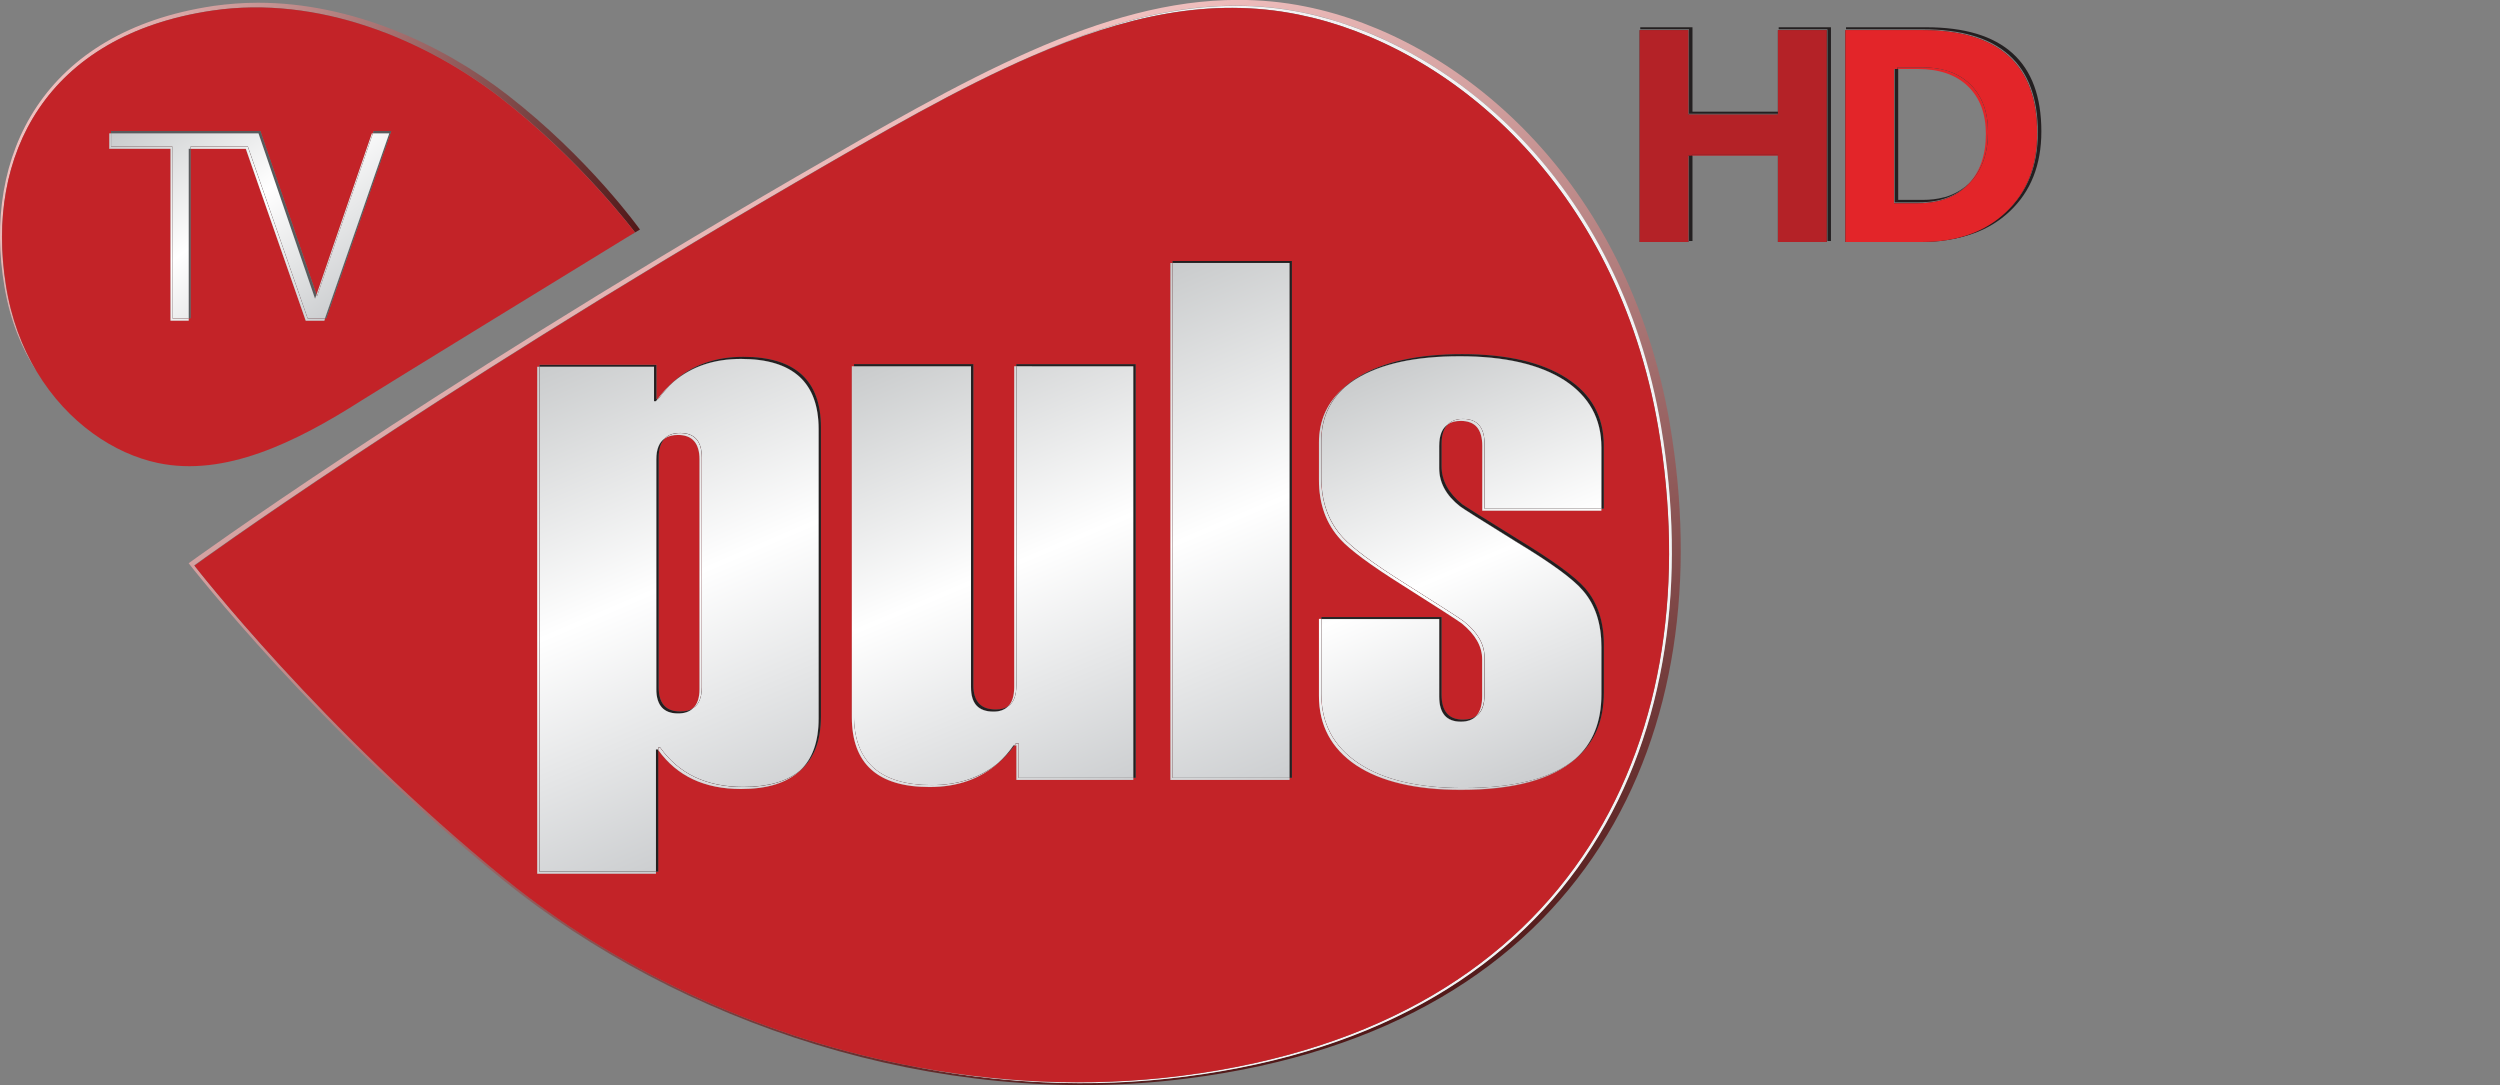<?xml version="1.0" encoding="UTF-8" standalone="no"?>
<svg
   height="260.45"
   width="600"
   version="1.1"
   viewBox="0 0 158.75 68.911"
   id="svg1954"
   sodipodi:docname="tvpulshd.default.svg"
   inkscape:version="1.2.2 (732a01da63, 2022-12-09, custom)"
   xmlns:inkscape="http://www.inkscape.org/namespaces/inkscape"
   xmlns:sodipodi="http://sodipodi.sourceforge.net/DTD/sodipodi-0.dtd"
   xmlns="http://www.w3.org/2000/svg"
   xmlns:svg="http://www.w3.org/2000/svg">
  <rect x="0" y="0" width="158.75" height="68.911" fill="#808080" stroke="none"/>
  <sodipodi:namedview
     id="namedview1956"
     pagecolor="#ffffff"
     bordercolor="#000000"
     borderopacity="0.25"
     inkscape:showpageshadow="2"
     inkscape:pageopacity="0.0"
     inkscape:pagecheckerboard="0"
     inkscape:deskcolor="#d1d1d1"
     showgrid="false"
     inkscape:zoom="0.39583333"
     inkscape:cx="68.210526"
     inkscape:cy="450.94737"
     inkscape:window-width="1530"
     inkscape:window-height="1136"
     inkscape:window-x="0"
     inkscape:window-y="0"
     inkscape:window-maximized="1"
     inkscape:current-layer="svg1954" />
  <defs
     id="defs1804">
    <linearGradient
       id="c"
       gradientUnits="userSpaceOnUse"
       gradientTransform="matrix(14.642,24.993,24.993,-14.642,139.102,23.39)"
       x1="0"
       x2="1"
       y1="0"
       y2="0">
      <stop
         stop-color="#e32529"
         offset="0"
         id="stop1641" />
      <stop
         stop-color="#b42227"
         offset="1"
         id="stop1643" />
    </linearGradient>
    <linearGradient
       id="d"
       gradientUnits="userSpaceOnUse"
       gradientTransform="matrix(14.698,25.087,25.087,-14.698,139.602,22.85)"
       x1="0"
       x2="1"
       y1="0"
       y2="0">
      <stop
         stop-color="#e32529"
         offset="0"
         id="stop1646" />
      <stop
         stop-color="#b42227"
         offset="1"
         id="stop1648" />
    </linearGradient>
    <radialGradient
       id="a"
       gradientUnits="userSpaceOnUse"
       cy="0"
       cx="0"
       gradientTransform="matrix(-12.785,-12.785,-12.785,12.785,121.772,36.23)"
       r="1">
      <stop
         stop-color="#e32529"
         offset="0"
         id="stop1651" />
      <stop
         stop-color="#b42227"
         offset="1"
         id="stop1653" />
    </radialGradient>
    <radialGradient
       id="b"
       gradientUnits="userSpaceOnUse"
       cy="0"
       cx="0"
       gradientTransform="matrix(-12.64,-12.64,-12.64,12.64,121.502,36.22)"
       r="1">
      <stop
         stop-color="#e32529"
         offset="0"
         id="stop1656" />
      <stop
         stop-color="#b42227"
         offset="1"
         id="stop1658" />
    </radialGradient>
    <linearGradient
       id="e"
       gradientUnits="userSpaceOnUse"
       gradientTransform="matrix(-10.665,-14.152,-14.152,10.665,20.624,20.44)"
       x1="0"
       x2="1"
       y1="0"
       y2="0">
      <stop
         stop-color="#ccced0"
         offset="0"
         id="stop1661" />
      <stop
         stop-color="#fff"
         offset=".503"
         id="stop1663" />
      <stop
         stop-color="#c9cbcc"
         offset="1"
         id="stop1665" />
    </linearGradient>
    <linearGradient
       id="f"
       gradientUnits="userSpaceOnUse"
       gradientTransform="matrix(-10.626,-14.102,-14.102,10.626,16.397,23.58)"
       x1="0"
       x2="1"
       y1="0"
       y2="0">
      <stop
         stop-color="#ccced0"
         offset="0"
         id="stop1668" />
      <stop
         stop-color="#fff"
         offset=".503"
         id="stop1670" />
      <stop
         stop-color="#c9cbcc"
         offset="1"
         id="stop1672" />
    </linearGradient>
    <linearGradient
       id="g"
       gradientUnits="userSpaceOnUse"
       gradientTransform="matrix(-10.702,-14.202,-14.202,10.702,20.589,20.49)"
       x1="0"
       x2="1"
       y1="0"
       y2="0">
      <stop
         stop-color="#ccced0"
         offset="0"
         id="stop1675" />
      <stop
         stop-color="#fff"
         offset=".503"
         id="stop1677" />
      <stop
         stop-color="#c9cbcc"
         offset="1"
         id="stop1679" />
    </linearGradient>
    <linearGradient
       id="h"
       gradientUnits="userSpaceOnUse"
       gradientTransform="matrix(-10.692,-14.188,-14.188,10.692,24.631,17.11)"
       x1="0"
       x2="1"
       y1="0"
       y2="0">
      <stop
         stop-color="#ccced0"
         offset="0"
         id="stop1682" />
      <stop
         stop-color="#fff"
         offset=".503"
         id="stop1684" />
      <stop
         stop-color="#c9cbcc"
         offset="1"
         id="stop1686" />
    </linearGradient>
    <linearGradient
       id="i"
       gradientUnits="userSpaceOnUse"
       gradientTransform="matrix(-10.926,-25.739,-25.739,10.926,98.032,49.11)"
       x1="0"
       x2="1"
       y1="0"
       y2="0">
      <stop
         stop-color="#ccced0"
         offset="0"
         id="stop1689" />
      <stop
         stop-color="#fff"
         offset=".503"
         id="stop1691" />
      <stop
         stop-color="#c9cbcc"
         offset="1"
         id="stop1693" />
    </linearGradient>
    <linearGradient
       id="j"
       gradientUnits="userSpaceOnUse"
       gradientTransform="matrix(-10.986,-25.881,-25.881,10.986,95.612,50.4)"
       x1="0"
       x2="1"
       y1="0"
       y2="0">
      <stop
         stop-color="#ccced0"
         offset="0"
         id="stop1696" />
      <stop
         stop-color="#fff"
         offset=".503"
         id="stop1698" />
      <stop
         stop-color="#c9cbcc"
         offset="1"
         id="stop1700" />
    </linearGradient>
    <linearGradient
       id="k"
       gradientUnits="userSpaceOnUse"
       gradientTransform="matrix(-10.954,-25.807,-25.807,10.954,94.562,50.78)"
       x1="0"
       x2="1"
       y1="0"
       y2="0">
      <stop
         stop-color="#ccced0"
         offset="0"
         id="stop1703" />
      <stop
         stop-color="#fff"
         offset=".503"
         id="stop1705" />
      <stop
         stop-color="#c9cbcc"
         offset="1"
         id="stop1707" />
    </linearGradient>
    <linearGradient
       id="l"
       gradientUnits="userSpaceOnUse"
       gradientTransform="matrix(-10.846,-25.551,-25.551,10.846,103.902,46.73)"
       x1="0"
       x2="1"
       y1="0"
       y2="0">
      <stop
         stop-color="#ccced0"
         offset="0"
         id="stop1710" />
      <stop
         stop-color="#fff"
         offset=".503"
         id="stop1712" />
      <stop
         stop-color="#c9cbcc"
         offset="1"
         id="stop1714" />
    </linearGradient>
    <linearGradient
       id="m"
       gradientUnits="userSpaceOnUse"
       gradientTransform="matrix(-12.94,-30.485,-30.485,12.94,85.032,48.2)"
       x1="0"
       x2="1"
       y1="0"
       y2="0">
      <stop
         stop-color="#ccced0"
         offset="0"
         id="stop1717" />
      <stop
         stop-color="#fff"
         offset=".503"
         id="stop1719" />
      <stop
         stop-color="#c9cbcc"
         offset="1"
         id="stop1721" />
    </linearGradient>
    <linearGradient
       id="n"
       gradientUnits="userSpaceOnUse"
       gradientTransform="matrix(-12.964,-30.54,-30.54,12.964,84.732,48.35)"
       x1="0"
       x2="1"
       y1="0"
       y2="0">
      <stop
         stop-color="#ccced0"
         offset="0"
         id="stop1724" />
      <stop
         stop-color="#fff"
         offset=".503"
         id="stop1726" />
      <stop
         stop-color="#c9cbcc"
         offset="1"
         id="stop1728" />
    </linearGradient>
    <linearGradient
       id="o"
       gradientUnits="userSpaceOnUse"
       gradientTransform="matrix(-12.168,-28.667,-28.667,12.168,69.492,50.68)"
       x1="0"
       x2="1"
       y1="0"
       y2="0">
      <stop
         stop-color="#ccced0"
         offset="0"
         id="stop1731" />
      <stop
         stop-color="#fff"
         offset=".503"
         id="stop1733" />
      <stop
         stop-color="#c9cbcc"
         offset="1"
         id="stop1735" />
    </linearGradient>
    <linearGradient
       id="p"
       gradientUnits="userSpaceOnUse"
       gradientTransform="matrix(-11.817,-27.839,-27.839,11.817,69.152,50.56)"
       x1="0"
       x2="1"
       y1="0"
       y2="0">
      <stop
         stop-color="#ccced0"
         offset="0"
         id="stop1738" />
      <stop
         stop-color="#fff"
         offset=".503"
         id="stop1740" />
      <stop
         stop-color="#c9cbcc"
         offset="1"
         id="stop1742" />
    </linearGradient>
    <linearGradient
       id="q"
       gradientUnits="userSpaceOnUse"
       gradientTransform="matrix(-12.222,-28.794,-28.794,12.222,70.612,49.93)"
       x1="0"
       x2="1"
       y1="0"
       y2="0">
      <stop
         stop-color="#ccced0"
         offset="0"
         id="stop1745" />
      <stop
         stop-color="#fff"
         offset=".503"
         id="stop1747" />
      <stop
         stop-color="#c9cbcc"
         offset="1"
         id="stop1749" />
    </linearGradient>
    <linearGradient
       id="r"
       gradientUnits="userSpaceOnUse"
       gradientTransform="matrix(-12.179,-28.691,-28.691,12.179,65.412,52.19)"
       x1="0"
       x2="1"
       y1="0"
       y2="0">
      <stop
         stop-color="#ccced0"
         offset="0"
         id="stop1752" />
      <stop
         stop-color="#fff"
         offset=".503"
         id="stop1754" />
      <stop
         stop-color="#c9cbcc"
         offset="1"
         id="stop1756" />
    </linearGradient>
    <linearGradient
       id="s"
       gradientUnits="userSpaceOnUse"
       gradientTransform="matrix(-12.779,-30.106,-30.106,12.779,48.622,52.41)"
       x1="0"
       x2="1"
       y1="0"
       y2="0">
      <stop
         stop-color="#ccced0"
         offset="0"
         id="stop1759" />
      <stop
         stop-color="#fff"
         offset=".503"
         id="stop1761" />
      <stop
         stop-color="#c9cbcc"
         offset="1"
         id="stop1763" />
    </linearGradient>
    <linearGradient
       id="t"
       gradientUnits="userSpaceOnUse"
       gradientTransform="matrix(-12.808,-30.174,-30.174,12.808,50.352,52.17)"
       x1="0"
       x2="1"
       y1="0"
       y2="0">
      <stop
         stop-color="#ccced0"
         offset="0"
         id="stop1766" />
      <stop
         stop-color="#fff"
         offset=".503"
         id="stop1768" />
      <stop
         stop-color="#c9cbcc"
         offset="1"
         id="stop1770" />
    </linearGradient>
    <linearGradient
       id="u"
       gradientUnits="userSpaceOnUse"
       gradientTransform="matrix(-12.376,-29.157,-29.157,12.376,52.442,49.66)"
       x1="0"
       x2="1"
       y1="0"
       y2="0">
      <stop
         stop-color="#ccced0"
         offset="0"
         id="stop1773" />
      <stop
         stop-color="#fff"
         offset=".503"
         id="stop1775" />
      <stop
         stop-color="#c9cbcc"
         offset="1"
         id="stop1777" />
    </linearGradient>
    <linearGradient
       id="v"
       gradientUnits="userSpaceOnUse"
       gradientTransform="matrix(-12.73,-29.991,-29.991,12.73,43.877,54.25)"
       x1="0"
       x2="1"
       y1="0"
       y2="0">
      <stop
         stop-color="#ccced0"
         offset="0"
         id="stop1780" />
      <stop
         stop-color="#fff"
         offset=".503"
         id="stop1782" />
      <stop
         stop-color="#c9cbcc"
         offset="1"
         id="stop1784" />
    </linearGradient>
    <linearGradient
       id="w"
       gradientUnits="userSpaceOnUse"
       gradientTransform="matrix(-12.572,-29.618,-29.618,12.572,48.268,52.95)"
       x1="0"
       x2="1"
       y1="0"
       y2="0">
      <stop
         stop-color="#ccced0"
         offset="0"
         id="stop1787" />
      <stop
         stop-color="#fff"
         offset=".503"
         id="stop1789" />
      <stop
         stop-color="#c9cbcc"
         offset="1"
         id="stop1791" />
    </linearGradient>
    <linearGradient
       id="x"
       gradientUnits="userSpaceOnUse"
       gradientTransform="matrix(33.638,17.14,17.14,-33.638,3.937,3.43)"
       x1="0"
       x2="1"
       y1="0"
       y2="0">
      <stop
         stop-color="#f1c0bf"
         offset="0"
         id="stop1794" />
      <stop
         stop-color="#511818"
         offset="1"
         id="stop1796" />
    </linearGradient>
    <linearGradient
       id="y"
       gradientUnits="userSpaceOnUse"
       gradientTransform="matrix(22.581,62.039,62.039,-22.581,50.962,8.36)"
       x1="0"
       x2="1"
       y1="0"
       y2="0">
      <stop
         stop-color="#f1c0bf"
         offset="0"
         id="stop1799" />
      <stop
         stop-color="#511818"
         offset="1"
         id="stop1801" />
    </linearGradient>
  </defs>
  <path
     fill="url(#y)"
     d="m 50.622,11.19 c -24.22,14.066 -38.643,24.577 -38.643,24.577 0,0 8.168,10.54 19.979,20.125 C 43.06,64.885 59.353,70.535 75.397,68.484 101.142,65.207 109.325,46.308 106.04,26.943 103.368,11.242 92.507,2.344 82.908,0.417 81.47,0.125 80.054,-0.006 78.616,-0.006 c -8.613,0 -17.241,4.964 -27.993,11.197 m 6.796,56.417 c -9.57,-1.92 -18.446,-6.197 -25.322,-11.781 -11.683,-9.49 -19.764,-19.93 -19.764,-19.93 0,0 14.256,-10.394 38.191,-24.322 5.467,-3.175 10.38,-6.022 15.022,-8.029 5.956,-2.628 11.467,-3.905 17.117,-2.767 9.46,1.92 20.176,10.752 22.811,26.329 3.248,19.241 -4.825,37.994 -30.22,41.249 -2.175,0.285 -4.365,0.416 -6.548,0.416 -3.825,0 -7.613,-0.416 -11.307,-1.175"
     id="path1806"
     style="fill:url(#y)" />
  <g
     id="g1814"
     transform="translate(-51.638,-267.84)">
    <path
       d="m 134.31,268.63 c -5.65,-1.139 -11.154,0.139 -17.117,2.767 5.869,-2.547 11.307,-3.767 16.884,-2.635 9.489,1.905 20.219,10.716 22.862,26.256 3.256,19.176 -4.84,37.884 -30.278,41.132 -5.927,0.759 -11.898,0.445 -17.614,-0.708 5.796,1.204 11.847,1.54 17.854,0.766 25.395,-3.256 33.468,-22.008 30.22,-41.249 -2.628,-15.577 -13.343,-24.402 -22.811,-26.329"
       fill="#f2f2f3"
       id="path1808" />
    <path
       d="m 93.462,296.89 v 14.584 c 0,1.036 0.46,1.548 1.372,1.548 0.336,0 0.613,-0.066 0.825,-0.212 0.263,-0.255 0.394,-0.657 0.394,-1.204 v -14.592 c 0,-1.036 -0.46,-1.555 -1.365,-1.555 -0.343,0 -0.62,0.073 -0.832,0.219 -0.255,0.263 -0.394,0.657 -0.394,1.212"
       fill="#c32328"
       id="path1810" />
    <path
       d="m 116.05,315.17 c -0.307,0.431 -0.642,0.788 -1.015,1.102 -1.139,1.029 -2.591,1.548 -4.372,1.548 -3.292,0 -4.934,-1.482 -4.934,-4.431 v -22.285 h 0.139 v -0.124 h 7.577 v 20.38 c 0,1.029 0.474,1.54 1.423,1.54 0.321,0 0.577,-0.066 0.781,-0.204 0.248,-0.255 0.387,-0.657 0.387,-1.219 v -20.373 h 0.146 v -0.124 h 7.569 v 26.256 h -0.153 v 0.131 h -7.416 v -2.197 z M 85.752,291.13 h 0.146 v -0.124 h 7.423 v 2.183 h 0.066 c 0.307,-0.416 0.657,-0.788 1.036,-1.117 1.161,-1.044 2.628,-1.569 4.416,-1.569 3.285,0 4.92,1.489 4.92,4.467 v 18.373 c 0,1.555 -0.438,2.693 -1.321,3.431 -0.825,0.781 -2.066,1.168 -3.745,1.168 -2.314,0 -4.073,-0.818 -5.263,-2.474 v 7.73 h -0.139 v 0.124 h -7.54 z m 40.205,-6.591 h 0.146 v -0.124 h 7.569 v 32.818 h -0.146 v 0.131 h -7.569 z m 9.438,22.606 h 0.153 v -0.117 h 7.621 v 4.92 c 0,1.066 0.453,1.591 1.372,1.591 0.328,0 0.606,-0.066 0.825,-0.219 0.263,-0.263 0.394,-0.679 0.394,-1.248 v -2.372 c 0,-0.818 -0.431,-1.577 -1.299,-2.277 -0.248,-0.182 -1.496,-0.985 -3.759,-2.423 -2.022,-1.263 -3.336,-2.241 -3.934,-2.905 -0.912,-0.985 -1.372,-2.241 -1.372,-3.796 v -2.321 c 0,-1.467 0.547,-2.65 1.635,-3.555 0.255,-0.234 0.54,-0.453 0.869,-0.65 1.569,-0.956 3.767,-1.438 6.584,-1.438 2.854,0 5.073,0.511 6.643,1.533 1.569,1.007 2.35,2.438 2.35,4.256 v 4.015 h -0.153 v 0.131 h -7.562 v -4.11 c 0,-1.066 -0.453,-1.591 -1.365,-1.591 -0.336,0 -0.613,0.066 -0.818,0.212 -0.27,0.263 -0.409,0.679 -0.409,1.256 v 1.409 c 0,0.912 0.438,1.723 1.314,2.416 0.153,0.124 1.365,0.883 3.635,2.292 2.146,1.307 3.533,2.314 4.168,3.051 0.788,0.912 1.19,2.11 1.19,3.599 v 3 c 0,1.818 -0.599,3.212 -1.796,4.212 -1.453,1.321 -3.876,1.993 -7.285,1.993 -2.861,0 -5.073,-0.533 -6.643,-1.577 -1.569,-1.058 -2.358,-2.518 -2.358,-4.409 z m -8.73,29.008 c 25.431,-3.248 33.534,-21.957 30.278,-41.132 -2.642,-15.54 -13.373,-24.351 -22.855,-26.256 -5.584,-1.131 -11.022,0.088 -16.891,2.635 -4.642,2.007 -9.555,4.854 -15.022,8.029 -23.935,13.935 -38.191,24.329 -38.191,24.329 0,0 8.081,10.431 19.745,19.913 6.876,5.584 15.745,9.861 25.322,11.774 5.715,1.153 11.686,1.467 17.614,0.708"
       fill="#c32328"
       id="path1812" />
  </g>
  <path
     fill="url(#x)"
     d="M 13.544,0.38 C 2.77,1.986 -1.157,9.862 0.288,18.234 0.653,20.373 1.383,22.146 2.339,23.599 1.412,22.059 0.704,20.227 0.368,18.095 -0.938,9.898 2.923,2.226 13.47,0.671 c 6.737,-1 13.526,1.839 18.256,5.489 5.095,3.927 8.591,8.591 8.591,8.591 0,0 -0.219,0.139 -0.599,0.365 0.584,-0.343 0.92,-0.54 0.92,-0.54 0,0 -3.226,-4.533 -8.424,-8.555 -4.175,-3.234 -9.905,-5.847 -15.825,-5.847 -0.949,0 -1.898,0.073 -2.847,0.204"
     id="path1816"
     style="fill:url(#x)" />
  <path
     d="M 6.931,8.47 H 7.055 V 8.317 h 9.475 l 3.569,10.394 3.511,-10.241 h 0.073 l 0.051,-0.153 h 1.109 l -4.124,11.891 h -0.073 l -0.058,0.153 h -1.175 l -3.81,-10.913 h -3.504 v 10.759 H 11.975 V 20.36 h -1.147 V 9.45 h -3.898 z m 16.008,16.971 c 1.307,-0.825 13.884,-8.54 16.781,-10.314 0.38,-0.234 0.599,-0.372 0.599,-0.372 0,0 -3.504,-4.657 -8.584,-8.584 -4.745,-3.65 -11.526,-6.497 -18.263,-5.497 -10.562,1.562 -14.409,9.226 -13.095,17.424 0.328,2.131 1.036,3.964 1.956,5.504 1.964,3.27 4.942,5.219 7.686,5.796 4.256,0.905 8.774,-1.314 12.92,-3.956"
     fill="#c32328"
     id="path1818" />
  <g
     fill="#595a5c"
     id="g1826"
     transform="translate(-51.638,-267.84)">
    <path
       d="m 72.284,288.05 h 0.073 l 4.124,-11.891 h -1.109 l -0.051,0.153 h 1.036 z"
       id="path1820" />
    <path
       d="m 66.909,276.31 h 1.139 l 3.591,10.497 0.095,-0.255 -3.562,-10.394 h -9.482 v 0.153 z"
       id="path1822" />
    <path
       d="m 63.612,288.05 h 0.124 V 277.283 H 63.612 Z"
       id="path1824" />
  </g>
  <g
     fill="#231f20"
     id="g1850"
     transform="translate(-51.638,-267.84)">
    <path
       d="m 103.62,295.09 v 18.38 c 0,1.46 -0.394,2.562 -1.183,3.299 0.883,-0.737 1.329,-1.876 1.329,-3.431 v -18.373 c 0,-2.978 -1.642,-4.467 -4.927,-4.467 -1.781,0 -3.256,0.526 -4.416,1.569 1.139,-0.964 2.562,-1.438 4.27,-1.438 3.277,0 4.927,1.489 4.927,4.46"
       id="path1828" />
    <path
       d="m 93.291,315.43 v 7.759 h 0.146 v -7.723 c -0.007,-0.015 -0.015,-0.022 -0.022,-0.036 z"
       id="path1830" />
    <path
       d="m 93.17,293.32 h 0.124 c 0.029,-0.036 0.058,-0.088 0.088,-0.131 h -0.066 v -2.175 h -7.416 v 0.117 h 7.27 z"
       id="path1832" />
    <path
       d="m 94.688,313.15 c 0.423,0 0.752,-0.117 0.971,-0.343 -0.212,0.153 -0.489,0.212 -0.825,0.212 -0.912,0 -1.372,-0.511 -1.372,-1.54 v -14.592 c 0,-0.555 0.139,-0.942 0.394,-1.212 -0.358,0.248 -0.54,0.686 -0.54,1.336 v 14.592 c 0,1.029 0.46,1.548 1.372,1.548"
       id="path1834" />
    <path
       d="m 115.04,316.27 c 0.372,-0.314 0.708,-0.679 1.015,-1.102 h -0.051 c -0.292,0.423 -0.613,0.781 -0.964,1.102"
       id="path1836" />
    <path
       d="m 123.6,317.23 h 0.153 v -26.263 h -7.577 v 0.131 h 7.423 z"
       id="path1838" />
    <path
       d="m 113.3,311.47 c 0,1.044 0.467,1.555 1.423,1.555 0.401,0 0.708,-0.117 0.927,-0.336 -0.204,0.139 -0.46,0.204 -0.781,0.204 -0.949,0 -1.423,-0.511 -1.423,-1.548 v -20.38 h -7.577 v 0.131 h 7.431 z"
       id="path1840" />
    <path
       d="m 133.52,317.23 h 0.153 v -32.818 h -7.577 v 0.124 h 7.423 z"
       id="path1842" />
    <path
       d="m 144.34,290.46 c 2.854,0 5.066,0.511 6.643,1.526 1.562,1.022 2.343,2.438 2.343,4.263 v 3.891 h 0.153 v -4.022 c 0,-1.818 -0.781,-3.241 -2.35,-4.256 -1.569,-1.015 -3.788,-1.533 -6.643,-1.533 -2.818,0 -5.015,0.489 -6.584,1.445 -0.328,0.197 -0.613,0.409 -0.869,0.65 0.219,-0.19 0.46,-0.365 0.723,-0.526 1.562,-0.964 3.759,-1.438 6.584,-1.438"
       id="path1844" />
    <path
       d="m 143.03,312.07 c 0,1.066 0.46,1.591 1.372,1.591 0.416,0 0.737,-0.117 0.964,-0.343 -0.212,0.146 -0.489,0.219 -0.818,0.219 -0.92,0 -1.372,-0.526 -1.372,-1.599 v -4.912 h -7.628 v 0.117 h 7.482 z"
       id="path1846" />
    <path
       d="m 143.03,296.15 v 1.409 c 0,0.92 0.438,1.73 1.314,2.423 0.153,0.124 1.365,0.883 3.628,2.277 2.146,1.314 3.54,2.329 4.168,3.058 0.796,0.912 1.19,2.11 1.19,3.599 v 3.007 c 0,1.73 -0.547,3.102 -1.642,4.088 1.197,-1 1.796,-2.394 1.796,-4.212 v -3.007 c 0,-1.489 -0.401,-2.686 -1.19,-3.599 -0.635,-0.73 -2.029,-1.745 -4.175,-3.051 -2.263,-1.401 -3.474,-2.168 -3.635,-2.285 -0.869,-0.701 -1.307,-1.504 -1.307,-2.416 v -1.416 c 0,-0.577 0.139,-0.985 0.401,-1.248 -0.372,0.248 -0.547,0.701 -0.547,1.372"
       id="path1848" />
  </g>
  <path
     d="m 41.917,47.46 h -0.124 v 0.161 c 1.19,1.657 2.949,2.474 5.263,2.474 1.679,0 2.92,-0.38 3.745,-1.168 -0.825,0.693 -2.029,1.044 -3.599,1.044 -2.336,0 -4.095,-0.839 -5.285,-2.511"
     fill="#c32328"
     id="path1852" />
  <path
     fill="url(#w)"
     d="m 41.807,47.46 -0.007,0.007 v 0.161 c 1.19,1.657 2.934,2.474 5.256,2.474 1.672,0 2.92,-0.387 3.745,-1.168 -0.825,0.686 -2.022,1.036 -3.599,1.036 -2.336,0 -4.095,-0.832 -5.285,-2.511 z"
     id="path1854"
     style="fill:url(#w)" />
  <path
     d="M 41.652,55.35 H 34.258 V 23.284 h -0.146 v 32.198 h 7.54 z"
     fill="#c32328"
     id="path1856" />
  <path
     fill="url(#v)"
     d="m 34.113,23.29 v 32.176 l 0.007,0.015 h 7.533 V 55.349 H 34.259 v -32.059 z"
     id="path1858"
     style="fill:url(#v)" />
  <path
     d="m 42.787,24.23 c -0.38,0.328 -0.73,0.701 -1.044,1.117 h 0.051 c 0.299,-0.409 0.635,-0.788 0.993,-1.117"
     fill="#c32328"
     id="path1860" />
  <path
     fill="url(#u)"
     d="m 41.749,25.35 h 0.051 c 0.292,-0.416 0.628,-0.788 0.985,-1.117 -0.38,0.328 -0.723,0.693 -1.036,1.117"
     id="path1862"
     style="fill:url(#u)" />
  <path
     d="m 44.419,29.17 v 14.592 c 0,0.547 -0.139,0.949 -0.401,1.204 0.365,-0.234 0.547,-0.679 0.547,-1.336 v -14.584 c 0,-1.029 -0.46,-1.548 -1.372,-1.548 -0.431,0 -0.752,0.109 -0.978,0.336 0.219,-0.139 0.496,-0.212 0.832,-0.212 0.912,0 1.372,0.511 1.372,1.548"
     fill="#c32328"
     id="path1864" />
  <path
     fill="url(#t)"
     d="m 42.216,27.84 c 0.212,-0.146 0.489,-0.219 0.839,-0.219 0.898,0 1.365,0.518 1.365,1.555 v 14.592 c 0,0.547 -0.139,0.942 -0.401,1.197 0.365,-0.226 0.547,-0.672 0.547,-1.321 v -14.592 c 0,-1.036 -0.46,-1.555 -1.372,-1.555 -0.431,0 -0.752,0.109 -0.978,0.343"
     id="path1866"
     style="fill:url(#t)" />
  <path
     d="m 41.675,29.17 c 0,-0.65 0.182,-1.088 0.54,-1.336 0.226,-0.226 0.547,-0.336 0.978,-0.336 0.912,0 1.372,0.518 1.372,1.548 v 14.584 c 0,0.657 -0.182,1.102 -0.547,1.336 -0.219,0.226 -0.547,0.343 -0.971,0.343 -0.912,0 -1.372,-0.518 -1.372,-1.548 z m -0.022,26.183 v -7.767 h 0.124 c 0.007,0.015 0.015,0.022 0.022,0.036 v -0.161 h 0.117 c 1.19,1.672 2.956,2.511 5.285,2.511 1.577,0 2.781,-0.35 3.599,-1.044 0.788,-0.737 1.183,-1.839 1.183,-3.299 v -18.38 c 0,-2.971 -1.642,-4.46 -4.927,-4.46 -1.708,0 -3.124,0.474 -4.27,1.438 -0.35,0.328 -0.686,0.708 -0.985,1.124 h -0.051 c -0.029,0.036 -0.066,0.088 -0.095,0.124 h -0.124 v -2.19 h -7.27 v 32.066 z"
     fill="#231f20"
     id="path1868" />
  <path
     fill="url(#s)"
     d="m 42.785,24.23 c -0.358,0.328 -0.693,0.701 -0.985,1.117 h -0.051 c -0.029,0.044 -0.066,0.088 -0.095,0.131 H 41.529 v -2.19 h -7.27 v 32.059 h 7.394 v -7.759 h 0.117 c 0.007,0.015 0.022,0.022 0.029,0.036 V 47.457 h 0.117 c 1.19,1.679 2.949,2.511 5.285,2.511 1.577,0 2.774,-0.35 3.599,-1.036 0.788,-0.737 1.183,-1.839 1.183,-3.307 v -18.373 c 0,-2.971 -1.642,-4.46 -4.927,-4.46 -1.708,0 -3.131,0.474 -4.27,1.438 m -1.109,19.533 v -14.592 c 0,-0.65 0.182,-1.095 0.54,-1.336 0.226,-0.234 0.547,-0.343 0.978,-0.343 0.912,0 1.372,0.518 1.372,1.555 v 14.592 c 0,0.65 -0.182,1.095 -0.547,1.321 -0.226,0.234 -0.547,0.343 -0.964,0.343 -0.912,0 -1.38,-0.518 -1.38,-1.54"
     id="path1870"
     style="fill:url(#s)" />
  <path
     d="M 54.232,45.42 V 23.259 h -0.146 v 22.29 c 0,2.949 1.642,4.431 4.934,4.431 1.781,0 3.241,-0.518 4.38,-1.548 -1.117,0.942 -2.533,1.416 -4.234,1.416 -3.285,0 -4.934,-1.482 -4.934,-4.423"
     fill="#c32328"
     id="path1872" />
  <path
     fill="url(#r)"
     d="m 54.092,23.26 v 22.278 c 0,2.964 1.642,4.438 4.934,4.438 1.781,0 3.234,-0.518 4.372,-1.54 -1.117,0.934 -2.533,1.416 -4.234,1.416 -3.285,0 -4.934,-1.482 -4.934,-4.431 v -22.161 z"
     id="path1874"
     style="fill:url(#r)" />
  <path
     d="M 64.542,43.51 V 23.26 h -0.146 v 20.373 c 0,0.562 -0.131,0.956 -0.38,1.219 0.358,-0.241 0.526,-0.679 0.526,-1.343"
     fill="#c32328"
     id="path1876" />
  <path
     fill="url(#q)"
     d="m 64.402,23.26 v 20.38 c 0,0.555 -0.131,0.956 -0.38,1.212 0.35,-0.234 0.526,-0.679 0.526,-1.343 v -20.249 z"
     id="path1878"
     style="fill:url(#q)" />
  <path
     d="m 71.962,49.52 v -0.131 h -7.27 v -2.19 h -0.182 c -0.022,0.044 -0.058,0.088 -0.095,0.124 H 64.538 V 49.52 Z"
     fill="#c32328"
     id="path1880" />
  <path
     fill="url(#p)"
     d="m 64.512,47.2 c -0.036,0.051 -0.066,0.095 -0.095,0.131 h 0.124 v 2.197 h 7.423 V 49.397 h -7.277 V 47.2 Z"
     id="path1882"
     style="fill:url(#p)" />
  <path
     d="m 64.692,47.2 v 2.197 h 7.27 v -26.132 h -7.423 v 20.249 c 0,0.664 -0.168,1.102 -0.526,1.343 -0.219,0.219 -0.526,0.336 -0.927,0.336 -0.956,0 -1.423,-0.518 -1.423,-1.555 v -20.373 h -7.431 v 22.161 c 0,2.942 1.65,4.423 4.934,4.423 1.708,0 3.117,-0.474 4.234,-1.416 0.35,-0.314 0.672,-0.679 0.964,-1.102 h 0.051 c 0.036,-0.036 0.073,-0.08 0.102,-0.131 z"
     fill="#231f20"
     id="path1884" />
  <path
     fill="url(#o)"
     d="m 64.542,23.26 v 20.25 c 0,0.664 -0.175,1.109 -0.526,1.343 -0.226,0.226 -0.533,0.336 -0.927,0.336 -0.964,0 -1.431,-0.511 -1.431,-1.548 v -20.38 h -7.431 v 22.161 c 0,2.949 1.65,4.431 4.934,4.431 1.701,0 3.117,-0.482 4.234,-1.416 0.358,-0.321 0.672,-0.679 0.964,-1.109 h 0.058 c 0.029,-0.036 0.058,-0.08 0.095,-0.131 h 0.175 v 2.197 h 7.277 v -26.132 z"
     id="path1886"
     style="fill:url(#o)" />
  <path
     d="M 81.882,49.39 H 74.459 V 16.696 h -0.139 v 32.826 h 7.562 z"
     fill="#c32328"
     id="path1888" />
  <path
     fill="url(#n)"
     d="m 74.322,16.7 v 32.825 h 7.548 l 0.015,-0.007 v -0.124 h -7.423 v -32.694 z"
     id="path1890"
     style="fill:url(#n)" />
  <path
     d="M 81.892,16.7 H 74.468 V 49.394 H 81.892 Z"
     fill="#231f20"
     id="path1892" />
  <path
     fill="url(#m)"
     d="m 74.462,16.7 v 32.694 h 7.423 V 16.7 h -0.007 z"
     id="path1894"
     style="fill:url(#m)" />
  <path
     d="m 94.272,28.19 c 0,-1.066 -0.453,-1.599 -1.365,-1.599 -0.423,0 -0.737,0.117 -0.964,0.343 0.204,-0.139 0.482,-0.212 0.818,-0.212 0.912,0 1.365,0.526 1.365,1.591 v 4.11 h 7.569 V 32.3 h -7.423 z"
     fill="#c32328"
     id="path1896" />
  <path
     fill="url(#l)"
     d="m 91.942,26.94 c 0.197,-0.139 0.482,-0.212 0.818,-0.212 0.912,0 1.365,0.526 1.365,1.591 v 4.11 h 7.548 l 0.015,-0.007 v -0.124 h -7.416 v -4.102 c 0,-1.058 -0.453,-1.599 -1.358,-1.599 -0.438,0 -0.745,0.117 -0.971,0.343"
     id="path1898"
     style="fill:url(#l)" />
  <path
     d="m 86.112,48.59 c 1.569,1.051 3.788,1.577 6.643,1.577 3.409,0 5.832,-0.672 7.285,-1.993 -1.467,1.241 -3.84,1.861 -7.131,1.861 -2.869,0 -5.08,-0.526 -6.643,-1.577 -1.577,-1.051 -2.358,-2.511 -2.358,-4.402 v -4.745 h -0.146 v 4.869 c 0,1.891 0.781,3.35 2.35,4.409"
     fill="#c32328"
     id="path1900" />
  <path
     fill="url(#k)"
     d="m 83.752,39.3 v 4.876 c 0,1.891 0.788,3.35 2.35,4.409 1.569,1.044 3.796,1.569 6.65,1.569 3.401,0 5.825,-0.672 7.285,-1.985 -1.467,1.241 -3.84,1.861 -7.131,1.861 -2.876,0 -5.08,-0.526 -6.65,-1.577 C 84.679,47.402 83.898,45.935 83.898,44.052 v -4.752 z"
     id="path1902"
     style="fill:url(#k)" />
  <path
     d="m 94.272,44.1 v -2.365 c 0,-0.832 -0.438,-1.584 -1.307,-2.285 -0.241,-0.182 -1.489,-0.978 -3.752,-2.423 -2.029,-1.27 -3.336,-2.241 -3.934,-2.905 -0.905,-0.978 -1.365,-2.241 -1.365,-3.796 v -2.321 c 0,-1.394 0.489,-2.54 1.482,-3.431 -1.088,0.905 -1.628,2.088 -1.628,3.555 v 2.329 c 0,1.555 0.453,2.81 1.365,3.788 0.599,0.664 1.912,1.642 3.934,2.913 2.263,1.431 3.518,2.234 3.759,2.423 0.869,0.701 1.299,1.453 1.299,2.27 v 2.38 c 0,0.569 -0.131,0.978 -0.394,1.241 0.358,-0.241 0.54,-0.693 0.54,-1.372"
     fill="#c32328"
     id="path1904" />
  <path
     fill="url(#j)"
     d="m 83.752,28.14 v 2.321 c 0,1.555 0.46,2.81 1.372,3.796 0.599,0.657 1.912,1.635 3.934,2.905 2.263,1.431 3.518,2.241 3.759,2.423 0.869,0.708 1.299,1.46 1.299,2.277 v 2.372 c 0,0.569 -0.139,0.985 -0.401,1.248 0.365,-0.241 0.547,-0.701 0.547,-1.38 v -2.365 c 0,-0.825 -0.431,-1.577 -1.307,-2.277 -0.234,-0.19 -1.489,-0.985 -3.759,-2.423 -2.022,-1.27 -3.329,-2.248 -3.934,-2.913 -0.898,-0.978 -1.365,-2.241 -1.365,-3.788 v -2.329 c 0,-1.394 0.496,-2.533 1.489,-3.423 -1.088,0.905 -1.635,2.088 -1.635,3.555"
     id="path1906"
     style="fill:url(#j)" />
  <path
     d="m 86.262,48.46 c 1.569,1.051 3.781,1.577 6.643,1.577 3.292,0 5.672,-0.62 7.139,-1.861 1.095,-0.985 1.642,-2.35 1.642,-4.088 v -3.007 c 0,-1.489 -0.387,-2.686 -1.19,-3.599 -0.628,-0.73 -2.022,-1.745 -4.168,-3.058 -2.263,-1.387 -3.474,-2.153 -3.628,-2.27 -0.876,-0.701 -1.314,-1.504 -1.314,-2.423 v -1.416 c 0,-0.672 0.19,-1.124 0.547,-1.372 0.234,-0.226 0.547,-0.343 0.971,-0.343 0.912,0 1.365,0.533 1.365,1.599 v 4.102 h 7.416 v -3.891 c 0,-1.825 -0.781,-3.241 -2.343,-4.263 -1.577,-1.015 -3.788,-1.526 -6.643,-1.526 -2.825,0 -5.022,0.474 -6.591,1.438 -0.263,0.161 -0.496,0.336 -0.715,0.526 -0.993,0.891 -1.482,2.029 -1.482,3.423 v 2.329 c 0,1.548 0.453,2.81 1.358,3.788 0.599,0.664 1.912,1.642 3.934,2.913 2.27,1.438 3.518,2.234 3.759,2.423 0.869,0.693 1.307,1.453 1.307,2.277 v 2.365 c 0,0.679 -0.19,1.139 -0.547,1.38 -0.226,0.226 -0.547,0.343 -0.964,0.343 -0.912,0 -1.372,-0.533 -1.372,-1.591 v -4.927 h -7.475 v 4.745 c 0,1.891 0.774,3.35 2.35,4.409"
     fill="#231f20"
     id="path1908" />
  <path
     fill="url(#i)"
     d="m 86.112,24.06 c -0.263,0.161 -0.489,0.336 -0.715,0.526 -0.993,0.891 -1.489,2.029 -1.489,3.423 v 2.329 c 0,1.548 0.467,2.81 1.365,3.788 0.606,0.664 1.912,1.642 3.934,2.913 2.27,1.438 3.526,2.234 3.759,2.423 0.876,0.701 1.307,1.453 1.307,2.277 v 2.365 c 0,0.679 -0.182,1.139 -0.547,1.38 -0.219,0.226 -0.54,0.343 -0.964,0.343 -0.912,0 -1.372,-0.533 -1.372,-1.591 v -4.927 h -7.482 v 4.752 c 0,1.883 0.781,3.35 2.358,4.402 1.569,1.051 3.774,1.577 6.65,1.577 3.292,0 5.664,-0.62 7.131,-1.861 1.102,-0.985 1.642,-2.35 1.642,-4.08 v -3.015 c 0,-1.489 -0.387,-2.686 -1.19,-3.599 -0.62,-0.73 -2.022,-1.745 -4.168,-3.044 -2.263,-1.401 -3.467,-2.168 -3.628,-2.292 -0.876,-0.693 -1.314,-1.496 -1.314,-2.416 v -1.409 c 0,-0.672 0.182,-1.131 0.555,-1.38 0.226,-0.226 0.533,-0.343 0.971,-0.343 0.905,0 1.358,0.54 1.358,1.599 v 4.102 h 7.416 v -3.891 c 0,-1.825 -0.781,-3.241 -2.343,-4.263 -1.569,-1.007 -3.788,-1.526 -6.643,-1.526 -2.825,0 -5.022,0.474 -6.591,1.438"
     id="path1910"
     style="fill:url(#i)" />
  <path
     d="m 23.614,8.47 -3.518,10.241 0.036,0.102 3.547,-10.343 z"
     fill="#c32328"
     id="path1912" />
  <path
     fill="url(#h)"
     d="m 23.617,8.47 -3.518,10.241 0.036,0.102 3.54,-10.343 z"
     id="path1914"
     style="fill:url(#h)" />
  <path
     d="m 15.734,9.3 h -3.635 v 0.153 h 3.504 l 3.81,10.913 h 1.175 L 20.646,20.213 H 19.537 Z"
     fill="#c32328"
     id="path1916" />
  <path
     fill="url(#g)"
     d="m 12.106,9.3 -0.007,0.007 v 0.146 h 3.511 l 3.803,10.913 h 1.183 L 20.639,20.213 H 19.535 L 15.739,9.3 Z"
     id="path1918"
     style="fill:url(#g)" />
  <path
     d="m 6.934,8.47 v 0.978 h 3.898 v 10.913 h 1.146 V 20.208 H 10.949 V 9.295 H 7.051 V 8.47 Z"
     fill="#c32328"
     id="path1920" />
  <path
     fill="url(#f)"
     d="m 6.938,8.47 v 0.978 h 3.891 v 10.913 h 1.153 V 20.208 H 10.945 V 9.295 H 7.055 V 8.47 Z"
     id="path1922"
     style="fill:url(#f)" />
  <path
     d="m 10.951,9.3 v 10.913 h 1.029 V 9.454 h 0.117 V 9.301 h 3.635 l 3.803,10.913 h 1.109 l 4.073,-11.737 h -1.036 l -3.547,10.351 -0.036,-0.109 L 20.002,18.974 16.411,8.477 H 7.053 v 0.825 z"
     fill="#595a5c"
     id="path1924" />
  <path
     fill="url(#e)"
     d="m 23.682,8.47 -3.547,10.343 -0.036,-0.102 -0.095,0.255 -3.591,-10.497 h -9.35 l -0.007,0.007 v 0.818 h 3.891 v 10.913 h 1.036 V 9.448 H 12.098 V 9.295 h 3.642 l 3.796,10.913 h 1.102 l 4.08,-11.737 z"
     id="path1926"
     style="fill:url(#e)" />
  <g
     fill="#231f20"
     id="g1938"
     transform="matrix(0.524,0,0,0.513,19.385,-147.516)">
    <path
       d="m 196.42,290.93 h -9.708 v 0.248 h 9.285 c 9.314,0 13.964,4.256 13.964,12.774 0,4.088 -1.263,7.351 -3.81,9.781 -2.54,2.438 -5.927,3.657 -10.154,3.657 h 0.423 c 4.226,0 7.613,-1.234 10.154,-3.693 2.54,-2.46 3.81,-5.745 3.81,-9.876 0,-8.599 -4.657,-12.891 -13.964,-12.891"
       id="path1928" />
    <path
       d="m 178.8,290.93 h -0.248 v 0.248 h 5.912 v 26.212 h 0.423 v -26.46 h -0.168 z"
       id="path1930" />
    <path
       d="m 167.69,317.39 h 0.416 V 306.711 H 167.69 Z"
       id="path1932" />
    <path
       d="m 167.69,291.18 v 10.45 h 10.854 v -0.255 h -10.438 v -10.445 h -6.329 v 0.248 z"
       id="path1934" />
    <path
       d="m 201.57,310.3 v -0.007 c -0.759,0.737 -1.672,1.277 -2.73,1.621 -0.029,0.007 -0.051,0.007 -0.08,0.022 -0.051,0.015 -0.095,0.029 -0.153,0.036 -0.81,0.226 -1.686,0.328 -2.65,0.328 h -2.92 v -16.314 h -0.423 v 16.614 h 2.934 c 2.555,0 4.562,-0.766 6.022,-2.299"
       id="path1936" />
  </g>
  <path
     fill="url(#b)"
     d="m 107.434,9.835 h -0.003 v 0.052 h 5.467 v -0.052 h -0.003 z"
     id="path1940"
     style="fill:url(#b);stroke-width:0.518" />
  <path
     d="m 115.998,1.916 h -3.101 v 5.364 h -5.685 V 1.915 h -3.093 V 15.367 h 3.093 V 9.887 h 0.218 v -0.052 h 5.467 V 15.367 h 3.101 z"
     fill="#231f20"
     id="path1942"
     style="stroke-width:0.518" />
  <path
     fill="url(#a)"
     d="m 112.897,1.911 v 5.364 h -5.685 V 1.911 h -3.093 l -0.003,0.004 V 15.359 l 0.008,0.007 h 3.089 V 9.886 h 0.218 v -0.052 h 5.467 v 5.533 h 3.101 V 1.911 Z"
     id="path1944"
     style="fill:url(#a);stroke-width:0.518" />
  <path
     fill="url(#d)"
     d="m 120.491,4.277 v 0.105 h 1.296 c 1.361,0 2.424,0.367 3.181,1.101 0.757,0.734 1.135,1.742 1.135,3.027 0,1.356 -0.382,2.424 -1.143,3.214 0.046,-0.041 0.088,-0.079 0.13,-0.127 0.761,-0.787 1.147,-1.858 1.147,-3.214 0,-1.285 -0.378,-2.293 -1.139,-3.031 C 124.685,4.947 124.177,4.659 123.577,4.479 123.11,4.344 122.586,4.277 122.009,4.277 Z"
     id="path1946"
     style="fill:url(#d);stroke-width:0.518" />
  <path
     d="m 120.271,4.379 h 0.226 V 4.274 h 1.51 c 0.577,0 1.101,0.067 1.568,0.199 0.6,0.184 1.109,0.472 1.525,0.88 0.757,0.734 1.139,1.742 1.139,3.023 0,1.36 -0.386,2.431 -1.147,3.222 -0.042,0.041 -0.088,0.082 -0.13,0.124 v 0.004 c -0.768,0.787 -1.816,1.18 -3.158,1.18 h -1.533 z m 9.088,4.091 c 0,-4.372 -2.439,-6.556 -7.314,-6.556 h -4.867 v 13.452 h 4.867 c 2.214,0 3.988,-0.626 5.314,-1.877 1.334,-1.247 2,-2.926 2,-5.02"
     fill="#231f20"
     id="path1948"
     style="stroke-width:0.518" />
  <path
     fill="url(#c)"
     d="M 117.181,1.911 V 15.366 h 4.867 c 2.21,0 3.988,-0.626 5.314,-1.881 1.33,-1.247 1.996,-2.918 1.996,-5.016 0,-4.372 -2.435,-6.559 -7.31,-6.559 z m 3.089,2.469 h 0.222 V 4.275 h 1.518 c 0.577,0 1.101,0.067 1.567,0.202 0.6,0.18 1.109,0.468 1.522,0.873 0.761,0.738 1.139,1.746 1.139,3.031 0,1.356 -0.386,2.427 -1.147,3.214 -0.042,0.049 -0.084,0.086 -0.13,0.127 v 0.004 c -0.765,0.787 -1.816,1.18 -3.158,1.18 h -1.533 z"
     id="path1950"
     style="fill:url(#c);stroke-width:0.518" />
</svg>
